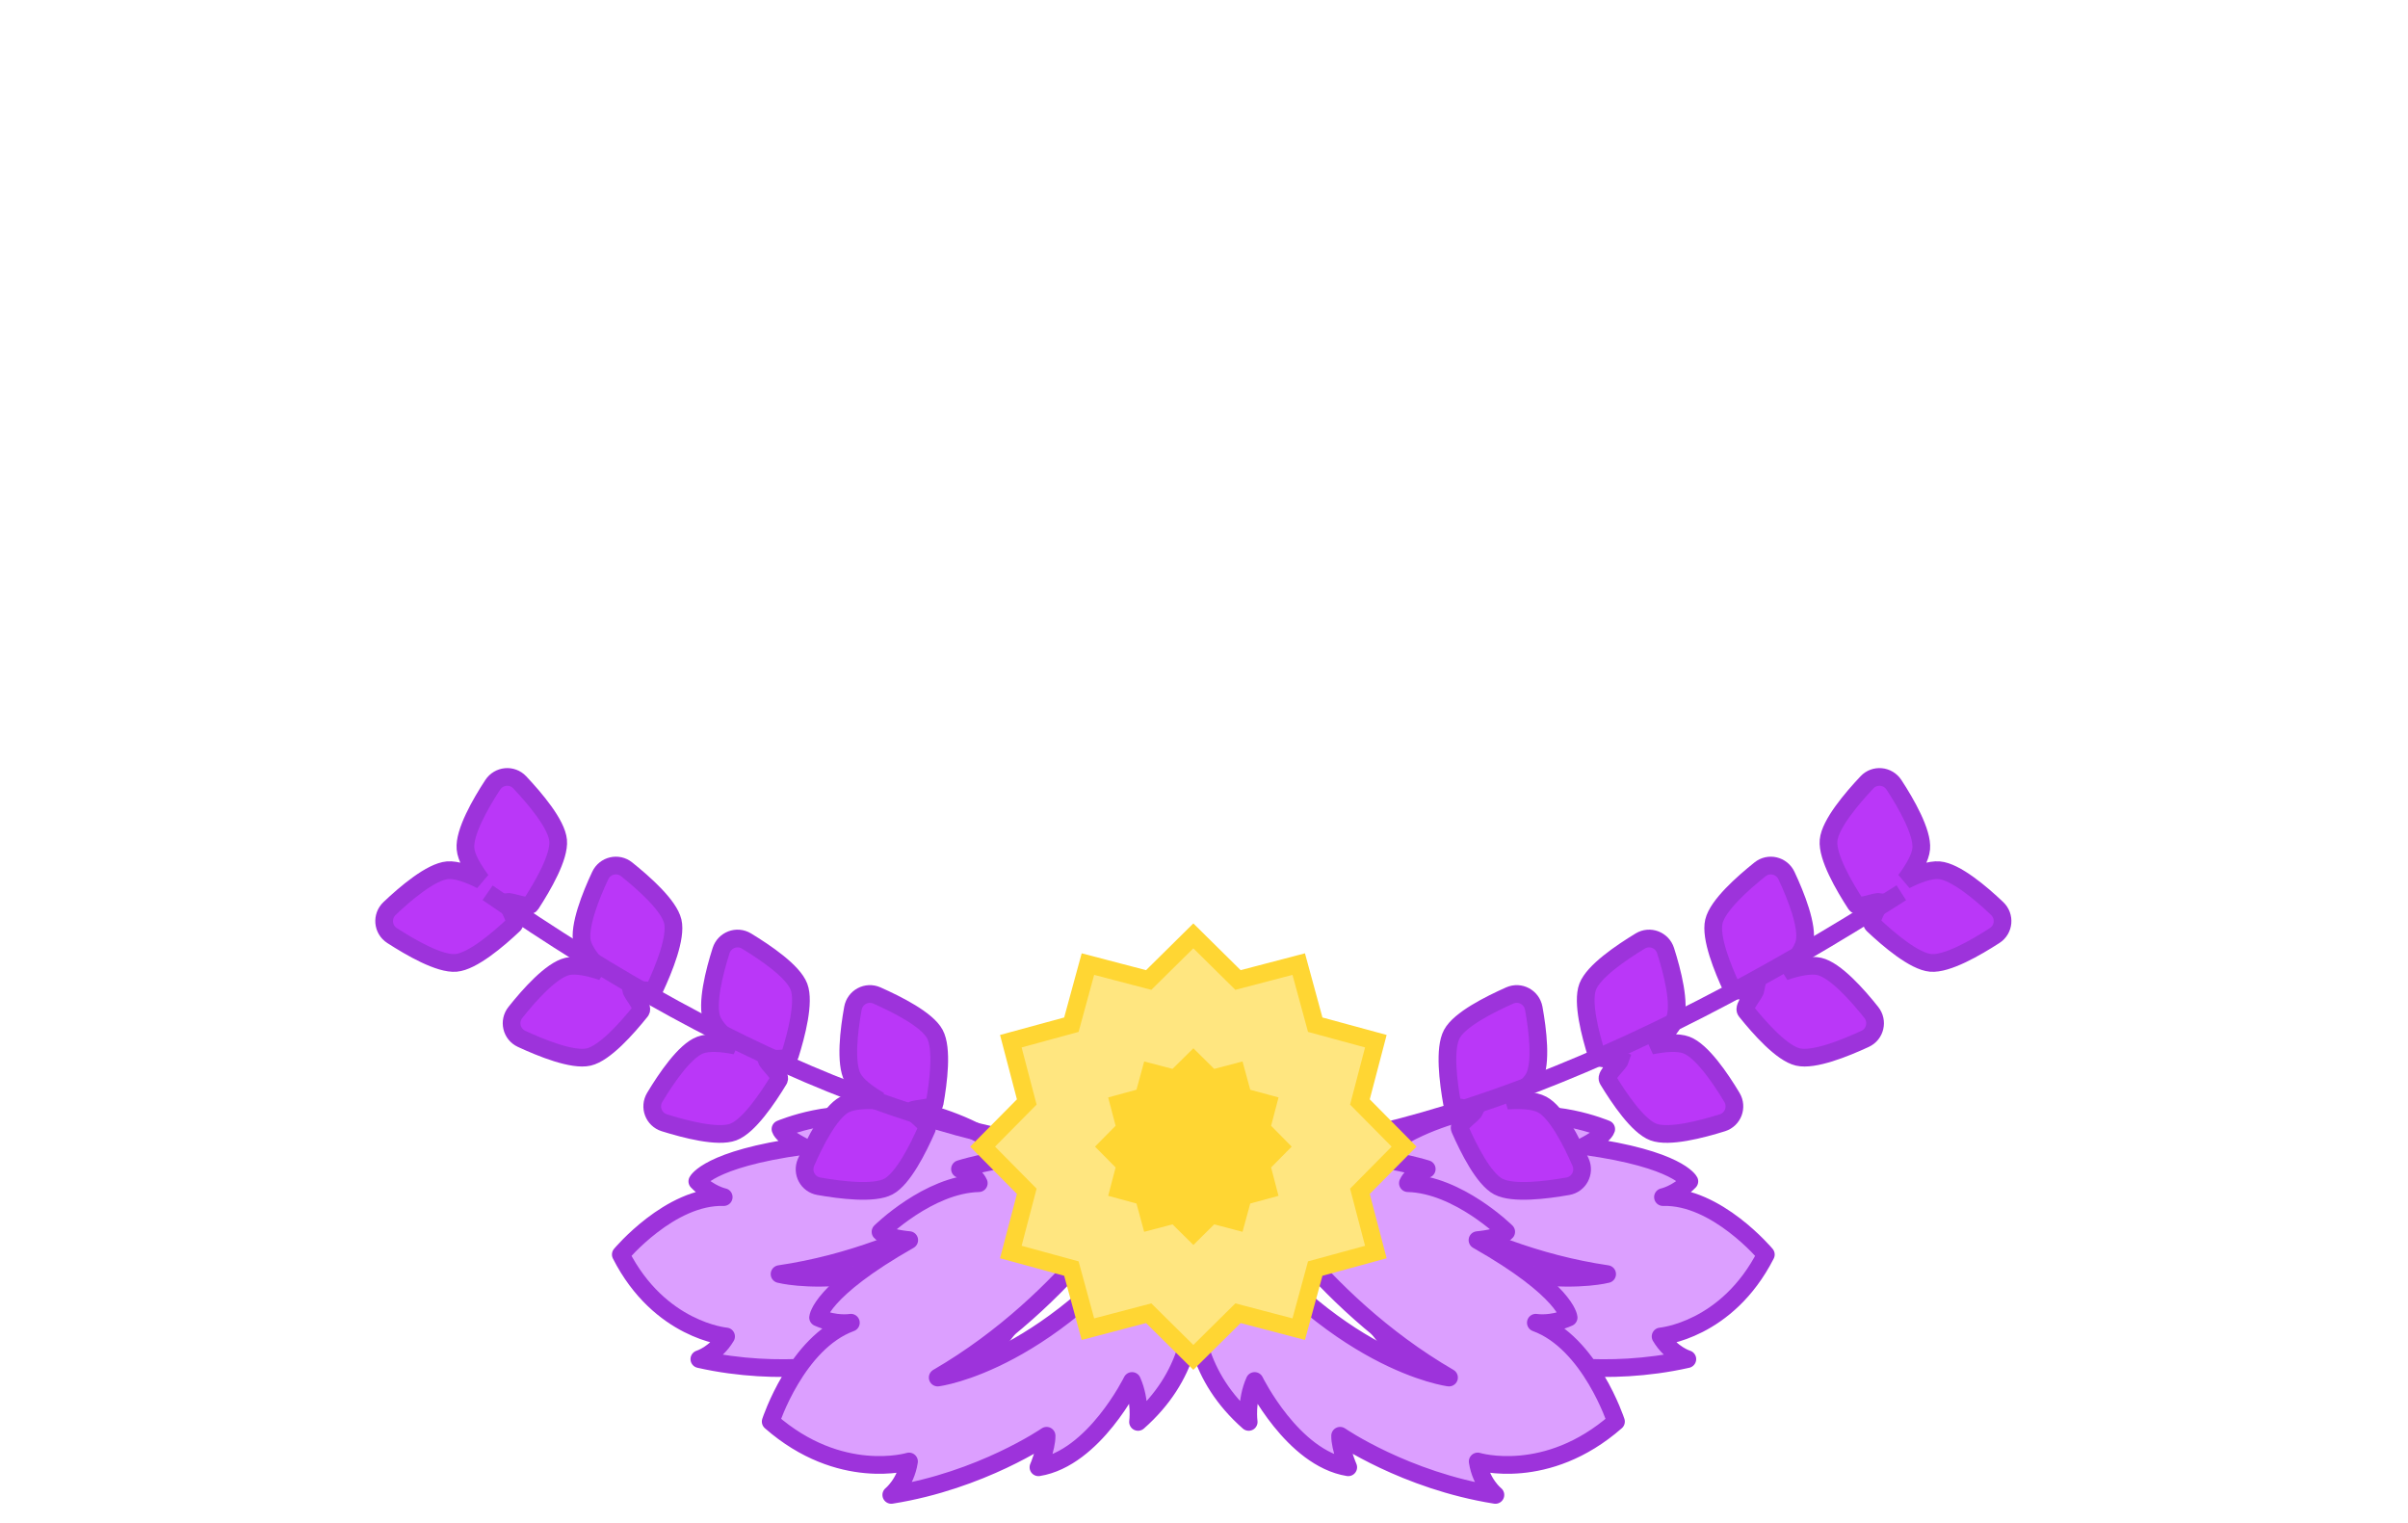 <?xml version="1.0" encoding="UTF-8"?>
<svg width="68px" height="43px" viewBox="0 0 68 43" version="1.1" xmlns="http://www.w3.org/2000/svg" xmlns:xlink="http://www.w3.org/1999/xlink">
    <!-- Generator: Sketch 52.6 (67491) - http://www.bohemiancoding.com/sketch -->
    <title>Artboard</title>
    <desc>Created with Sketch.</desc>
    <g id="Artboard" stroke="none" stroke-width="1" fill="none" fill-rule="evenodd">
        <g id="Page-1-Copy-2">
            <path d="M49.866,35.423 C49.866,35.423 48.47,33.755 46.961,33.801 C46.961,33.801 47.356,33.718 47.706,33.356 C47.706,33.356 47.394,32.727 44.741,32.361 C44.741,32.361 45.29,32.087 45.358,31.881 C45.358,31.881 43.734,31.195 42.499,31.654 C42.499,31.654 42.499,31.357 42.819,31.128 C42.819,31.128 39.823,31.346 38.428,33.045 C38.428,33.045 41.357,35.383 45.384,35.975 C45.384,35.975 42.433,36.755 38.063,34.035 C38.063,34.035 37.608,37.809 40.948,38.996 C40.948,38.996 40.673,38.517 40.696,37.944 C40.696,37.944 42.366,39.453 43.807,39.133 C43.807,39.133 43.418,38.743 43.304,38.447 C43.304,38.447 45.316,38.903 47.649,38.376 C47.649,38.376 47.191,38.239 46.894,37.736 C46.894,37.736 48.769,37.575 49.866,35.423" id="Fill-1" fill="#DC9FFF"></path>
            <path d="M49.866,35.423 C49.866,35.423 48.47,33.755 46.961,33.801 C46.961,33.801 47.356,33.718 47.706,33.356 C47.706,33.356 47.394,32.727 44.741,32.361 C44.741,32.361 45.29,32.087 45.358,31.881 C45.358,31.881 43.734,31.195 42.499,31.654 C42.499,31.654 42.499,31.357 42.819,31.128 C42.819,31.128 39.823,31.346 38.428,33.045 C38.428,33.045 41.357,35.383 45.384,35.975 C45.384,35.975 42.433,36.755 38.063,34.035 C38.063,34.035 37.608,37.809 40.948,38.996 C40.948,38.996 40.673,38.517 40.696,37.944 C40.696,37.944 42.366,39.453 43.807,39.133 C43.807,39.133 43.418,38.743 43.304,38.447 C43.304,38.447 45.316,38.903 47.649,38.376 C47.649,38.376 47.191,38.239 46.894,37.736 C46.894,37.736 48.769,37.575 49.866,35.423 Z" id="Stroke-3" stroke="#9D33DB" stroke-width="0.5" stroke-linejoin="round"></path>
            <path d="M45.634,40.139 C45.634,40.139 44.904,37.907 43.371,37.348 C43.371,37.348 43.801,37.424 44.297,37.201 C44.297,37.201 44.237,36.444 41.723,35.016 C41.723,35.016 42.383,34.96 42.534,34.781 C42.534,34.781 41.18,33.444 39.758,33.408 C39.758,33.408 39.877,33.11 40.29,33.009 C40.29,33.009 37.198,32.027 35.12,33.172 C35.12,33.172 37.12,36.689 40.919,38.896 C40.919,38.896 37.65,38.495 34.358,34.018 C34.358,34.018 32.389,37.62 35.262,40.149 C35.262,40.149 35.179,39.557 35.43,38.993 C35.43,38.993 36.5,41.175 38.073,41.43 C38.073,41.43 37.839,40.885 37.844,40.54 C37.844,40.54 39.679,41.805 42.229,42.21 C42.229,42.21 41.825,41.889 41.729,41.266 C41.729,41.266 43.673,41.856 45.634,40.139" id="Fill-5" fill="#DC9FFF"></path>
            <path d="M45.634,40.139 C45.634,40.139 44.904,37.907 43.371,37.348 C43.371,37.348 43.801,37.424 44.297,37.201 C44.297,37.201 44.237,36.444 41.723,35.016 C41.723,35.016 42.383,34.96 42.534,34.781 C42.534,34.781 41.18,33.444 39.758,33.408 C39.758,33.408 39.877,33.11 40.29,33.009 C40.29,33.009 37.198,32.027 35.12,33.172 C35.12,33.172 37.12,36.689 40.919,38.896 C40.919,38.896 37.65,38.495 34.358,34.018 C34.358,34.018 32.389,37.62 35.262,40.149 C35.262,40.149 35.179,39.557 35.43,38.993 C35.43,38.993 36.5,41.175 38.073,41.43 C38.073,41.43 37.839,40.885 37.844,40.54 C37.844,40.54 39.679,41.805 42.229,42.21 C42.229,42.21 41.825,41.889 41.729,41.266 C41.729,41.266 43.673,41.856 45.634,40.139 Z" id="Stroke-7" stroke="#9D33DB" stroke-width="0.5" stroke-linejoin="round"></path>
            <path d="M17.531,35.423 C17.531,35.423 18.927,33.755 20.437,33.801 C20.437,33.801 20.041,33.718 19.692,33.356 C19.692,33.356 20.004,32.727 22.657,32.361 C22.657,32.361 22.108,32.087 22.04,31.881 C22.04,31.881 23.664,31.195 24.898,31.654 C24.898,31.654 24.899,31.357 24.579,31.128 C24.579,31.128 27.575,31.346 28.969,33.045 C28.969,33.045 26.04,35.383 22.014,35.975 C22.014,35.975 24.965,36.755 29.335,34.035 C29.335,34.035 29.79,37.809 26.45,38.996 C26.45,38.996 26.724,38.517 26.702,37.944 C26.702,37.944 25.031,39.453 23.591,39.133 C23.591,39.133 23.979,38.743 24.094,38.447 C24.094,38.447 22.081,38.903 19.749,38.376 C19.749,38.376 20.206,38.239 20.504,37.736 C20.504,37.736 18.628,37.575 17.531,35.423" id="Fill-9" fill="#DC9FFF"></path>
            <path d="M17.531,35.423 C17.531,35.423 18.927,33.755 20.437,33.801 C20.437,33.801 20.041,33.718 19.692,33.356 C19.692,33.356 20.004,32.727 22.657,32.361 C22.657,32.361 22.108,32.087 22.04,31.881 C22.04,31.881 23.664,31.195 24.898,31.654 C24.898,31.654 24.899,31.357 24.579,31.128 C24.579,31.128 27.575,31.346 28.969,33.045 C28.969,33.045 26.04,35.383 22.014,35.975 C22.014,35.975 24.965,36.755 29.335,34.035 C29.335,34.035 29.79,37.809 26.45,38.996 C26.45,38.996 26.724,38.517 26.702,37.944 C26.702,37.944 25.031,39.453 23.591,39.133 C23.591,39.133 23.979,38.743 24.094,38.447 C24.094,38.447 22.081,38.903 19.749,38.376 C19.749,38.376 20.206,38.239 20.504,37.736 C20.504,37.736 18.628,37.575 17.531,35.423 Z" id="Stroke-11" stroke="#9D33DB" stroke-width="0.5" stroke-linejoin="round"></path>
            <path d="M21.764,40.139 C21.764,40.139 22.495,37.907 24.028,37.348 C24.028,37.348 23.597,37.424 23.102,37.201 C23.102,37.201 23.161,36.444 25.676,35.016 C25.676,35.016 25.016,34.96 24.865,34.781 C24.865,34.781 26.218,33.444 27.64,33.408 C27.64,33.408 27.521,33.11 27.109,33.009 C27.109,33.009 30.2,32.027 32.279,33.172 C32.279,33.172 30.279,36.689 26.48,38.896 C26.48,38.896 29.749,38.495 33.041,34.018 C33.041,34.018 35.01,37.62 32.137,40.149 C32.137,40.149 32.22,39.557 31.968,38.993 C31.968,38.993 30.898,41.175 29.325,41.43 C29.325,41.43 29.559,40.885 29.555,40.54 C29.555,40.54 27.719,41.805 25.169,42.21 C25.169,42.21 25.574,41.889 25.67,41.266 C25.67,41.266 23.725,41.856 21.764,40.139" id="Fill-13" fill="#DC9FFF"></path>
            <path d="M21.764,40.139 C21.764,40.139 22.495,37.907 24.028,37.348 C24.028,37.348 23.597,37.424 23.102,37.201 C23.102,37.201 23.161,36.444 25.676,35.016 C25.676,35.016 25.016,34.96 24.865,34.781 C24.865,34.781 26.218,33.444 27.64,33.408 C27.64,33.408 27.521,33.11 27.109,33.009 C27.109,33.009 30.2,32.027 32.279,33.172 C32.279,33.172 30.279,36.689 26.48,38.896 C26.48,38.896 29.749,38.495 33.041,34.018 C33.041,34.018 35.01,37.62 32.137,40.149 C32.137,40.149 32.22,39.557 31.968,38.993 C31.968,38.993 30.898,41.175 29.325,41.43 C29.325,41.43 29.559,40.885 29.555,40.54 C29.555,40.54 27.719,41.805 25.169,42.21 C25.169,42.21 25.574,41.889 25.67,41.266 C25.67,41.266 23.725,41.856 21.764,40.139 Z" id="Stroke-15" stroke="#9D33DB" stroke-width="0.5" stroke-linejoin="round"></path>
            <path d="M40.999,29.197 C41.22,28.785 42.061,28.363 42.634,28.108 C42.925,27.98 43.254,28.157 43.312,28.47 C43.424,29.084 43.536,30.02 43.318,30.43 C43.198,30.654 42.9,30.877 42.563,31.076 C42.953,31.049 43.327,31.07 43.549,31.188 C43.96,31.404 44.386,32.245 44.636,32.819 C44.762,33.109 44.587,33.441 44.274,33.495 C43.658,33.603 42.723,33.721 42.311,33.504 C41.899,33.286 41.476,32.446 41.224,31.872 C41.165,31.739 41.591,31.473 41.646,31.355 C41.535,31.288 41.03,31.3 41.006,31.157 C40.895,30.541 40.779,29.605 40.999,29.197" id="Fill-17" fill="#BA37F8"></path>
            <path d="M40.999,29.197 C41.22,28.785 42.061,28.363 42.634,28.108 C42.925,27.98 43.254,28.157 43.312,28.47 C43.424,29.084 43.536,30.02 43.318,30.43 C43.198,30.654 42.9,30.877 42.563,31.076 C42.953,31.049 43.327,31.07 43.549,31.188 C43.96,31.404 44.386,32.245 44.636,32.819 C44.762,33.109 44.587,33.441 44.274,33.495 C43.658,33.603 42.723,33.721 42.311,33.504 C41.899,33.286 41.476,32.446 41.224,31.872 C41.165,31.739 41.591,31.473 41.646,31.355 C41.535,31.288 41.03,31.3 41.006,31.157 C40.895,30.541 40.779,29.605 40.999,29.197 Z" id="Stroke-19" stroke="#9D33DB" stroke-width="0.5"></path>
            <path d="M44.835,27.861 C45.002,27.424 45.782,26.897 46.317,26.571 C46.589,26.406 46.939,26.541 47.035,26.842 C47.226,27.438 47.458,28.351 47.294,28.785 C47.205,29.023 46.939,29.282 46.629,29.523 C47.012,29.446 47.386,29.42 47.621,29.507 C48.056,29.668 48.587,30.448 48.908,30.985 C49.071,31.257 48.94,31.608 48.638,31.703 C48.041,31.889 47.129,32.127 46.69,31.964 C46.256,31.801 45.727,31.022 45.403,30.486 C45.327,30.361 45.716,30.042 45.756,29.918 C45.637,29.866 45.139,29.943 45.095,29.804 C44.906,29.208 44.67,28.295 44.835,27.861" id="Fill-21" fill="#BA37F8"></path>
            <path d="M44.835,27.861 C45.002,27.424 45.782,26.897 46.317,26.571 C46.589,26.406 46.939,26.541 47.035,26.842 C47.226,27.438 47.458,28.351 47.294,28.785 C47.205,29.023 46.939,29.282 46.629,29.523 C47.012,29.446 47.386,29.42 47.621,29.507 C48.056,29.668 48.587,30.448 48.908,30.985 C49.071,31.257 48.94,31.608 48.638,31.703 C48.041,31.889 47.129,32.127 46.69,31.964 C46.256,31.801 45.727,31.022 45.403,30.486 C45.327,30.361 45.716,30.042 45.756,29.918 C45.637,29.866 45.139,29.943 45.095,29.804 C44.906,29.208 44.67,28.295 44.835,27.861 Z" id="Stroke-23" stroke="#9D33DB" stroke-width="0.5"></path>
            <path d="M48.399,26.018 C48.507,25.563 49.212,24.939 49.701,24.547 C49.948,24.348 50.312,24.435 50.448,24.722 C50.714,25.288 51.063,26.163 50.957,26.615 C50.899,26.862 50.669,27.154 50.393,27.433 C50.763,27.307 51.13,27.232 51.375,27.288 C51.827,27.391 52.455,28.096 52.843,28.586 C53.041,28.834 52.957,29.2 52.669,29.333 C52.1,29.596 51.227,29.95 50.772,29.845 C50.319,29.74 49.693,29.036 49.302,28.547 C49.211,28.434 49.555,28.066 49.579,27.938 C49.454,27.902 48.969,28.043 48.909,27.911 C48.644,27.344 48.292,26.47 48.399,26.018" id="Fill-25" fill="#BA37F8"></path>
            <path d="M48.399,26.018 C48.507,25.563 49.212,24.939 49.701,24.547 C49.948,24.348 50.312,24.435 50.448,24.722 C50.714,25.288 51.063,26.163 50.957,26.615 C50.899,26.862 50.669,27.154 50.393,27.433 C50.763,27.307 51.13,27.232 51.375,27.288 C51.827,27.391 52.455,28.096 52.843,28.586 C53.041,28.834 52.957,29.2 52.669,29.333 C52.1,29.596 51.227,29.95 50.772,29.845 C50.319,29.74 49.693,29.036 49.302,28.547 C49.211,28.434 49.555,28.066 49.579,27.938 C49.454,27.902 48.969,28.043 48.909,27.911 C48.644,27.344 48.292,26.47 48.399,26.018 Z" id="Stroke-27" stroke="#9D33DB" stroke-width="0.5"></path>
            <path d="M51.637,23.73 C51.681,23.265 52.292,22.548 52.721,22.091 C52.938,21.86 53.311,21.896 53.485,22.161 C53.827,22.684 54.295,23.501 54.254,23.964 C54.231,24.216 54.043,24.538 53.81,24.853 C54.158,24.676 54.511,24.551 54.761,24.572 C55.224,24.611 55.944,25.22 56.397,25.652 C56.626,25.87 56.595,26.244 56.327,26.416 C55.802,26.755 54.987,27.228 54.522,27.188 C54.059,27.147 53.341,26.538 52.886,26.108 C52.78,26.008 53.069,25.596 53.074,25.466 C52.946,25.448 52.486,25.655 52.407,25.533 C52.066,25.008 51.594,24.192 51.637,23.73" id="Fill-29" fill="#BA37F8"></path>
            <path d="M51.637,23.73 C51.681,23.265 52.292,22.548 52.721,22.091 C52.938,21.86 53.311,21.896 53.485,22.161 C53.827,22.684 54.295,23.501 54.254,23.964 C54.231,24.216 54.043,24.538 53.81,24.853 C54.158,24.676 54.511,24.551 54.761,24.572 C55.224,24.611 55.944,25.22 56.397,25.652 C56.626,25.87 56.595,26.244 56.327,26.416 C55.802,26.755 54.987,27.228 54.522,27.188 C54.059,27.147 53.341,26.538 52.886,26.108 C52.78,26.008 53.069,25.596 53.074,25.466 C52.946,25.448 52.486,25.655 52.407,25.533 C52.066,25.008 51.594,24.192 51.637,23.73 Z" id="Stroke-31" stroke="#9D33DB" stroke-width="0.5"></path>
            <path d="M26.399,29.197 C26.178,28.785 25.336,28.363 24.763,28.108 C24.473,27.98 24.143,28.157 24.086,28.47 C23.974,29.084 23.861,30.02 24.08,30.43 C24.199,30.654 24.497,30.877 24.835,31.076 C24.445,31.049 24.071,31.07 23.849,31.188 C23.438,31.404 23.012,32.245 22.762,32.819 C22.635,33.109 22.81,33.441 23.124,33.495 C23.74,33.603 24.674,33.721 25.087,33.504 C25.498,33.286 25.922,32.446 26.174,31.872 C26.233,31.739 25.807,31.473 25.752,31.355 C25.863,31.288 26.367,31.3 26.392,31.157 C26.503,30.541 26.619,29.605 26.399,29.197" id="Fill-57" fill="#BA37F8"></path>
            <path d="M26.399,29.197 C26.178,28.785 25.336,28.363 24.763,28.108 C24.473,27.98 24.143,28.157 24.086,28.47 C23.974,29.084 23.861,30.02 24.08,30.43 C24.199,30.654 24.497,30.877 24.835,31.076 C24.445,31.049 24.071,31.07 23.849,31.188 C23.438,31.404 23.012,32.245 22.762,32.819 C22.635,33.109 22.81,33.441 23.124,33.495 C23.74,33.603 24.674,33.721 25.087,33.504 C25.498,33.286 25.922,32.446 26.174,31.872 C26.233,31.739 25.807,31.473 25.752,31.355 C25.863,31.288 26.367,31.3 26.392,31.157 C26.503,30.541 26.619,29.605 26.399,29.197 Z" id="Stroke-59" stroke="#9D33DB" stroke-width="0.5"></path>
            <path d="M22.562,27.861 C22.396,27.424 21.616,26.897 21.081,26.571 C20.809,26.406 20.459,26.541 20.363,26.842 C20.172,27.438 19.941,28.351 20.104,28.785 C20.194,29.023 20.459,29.282 20.768,29.523 C20.386,29.446 20.012,29.42 19.777,29.507 C19.341,29.668 18.811,30.448 18.489,30.985 C18.326,31.257 18.457,31.608 18.761,31.703 C19.358,31.889 20.27,32.127 20.707,31.964 C21.142,31.801 21.671,31.022 21.995,30.486 C22.07,30.361 21.681,30.042 21.642,29.918 C21.762,29.866 22.259,29.943 22.303,29.804 C22.491,29.208 22.727,28.295 22.562,27.861" id="Fill-61" fill="#BA37F8"></path>
            <path d="M22.562,27.861 C22.396,27.424 21.616,26.897 21.081,26.571 C20.809,26.406 20.459,26.541 20.363,26.842 C20.172,27.438 19.941,28.351 20.104,28.785 C20.194,29.023 20.459,29.282 20.768,29.523 C20.386,29.446 20.012,29.42 19.777,29.507 C19.341,29.668 18.811,30.448 18.489,30.985 C18.326,31.257 18.457,31.608 18.761,31.703 C19.358,31.889 20.27,32.127 20.707,31.964 C21.142,31.801 21.671,31.022 21.995,30.486 C22.07,30.361 21.681,30.042 21.642,29.918 C21.762,29.866 22.259,29.943 22.303,29.804 C22.491,29.208 22.727,28.295 22.562,27.861 Z" id="Stroke-63" stroke="#9D33DB" stroke-width="0.5"></path>
            <path d="M18.999,26.018 C18.891,25.563 18.186,24.939 17.697,24.547 C17.45,24.348 17.085,24.435 16.95,24.722 C16.684,25.288 16.335,26.163 16.44,26.615 C16.499,26.862 16.729,27.154 17.004,27.433 C16.635,27.307 16.268,27.232 16.023,27.288 C15.571,27.391 14.943,28.096 14.555,28.586 C14.357,28.834 14.441,29.2 14.729,29.333 C15.298,29.596 16.171,29.95 16.626,29.845 C17.078,29.74 17.704,29.036 18.095,28.547 C18.186,28.434 17.843,28.066 17.818,27.938 C17.943,27.902 18.428,28.043 18.489,27.911 C18.754,27.344 19.106,26.47 18.999,26.018" id="Fill-65" fill="#BA37F8"></path>
            <path d="M18.999,26.018 C18.891,25.563 18.186,24.939 17.697,24.547 C17.45,24.348 17.085,24.435 16.95,24.722 C16.684,25.288 16.335,26.163 16.44,26.615 C16.499,26.862 16.729,27.154 17.004,27.433 C16.635,27.307 16.268,27.232 16.023,27.288 C15.571,27.391 14.943,28.096 14.555,28.586 C14.357,28.834 14.441,29.2 14.729,29.333 C15.298,29.596 16.171,29.95 16.626,29.845 C17.078,29.74 17.704,29.036 18.095,28.547 C18.186,28.434 17.843,28.066 17.818,27.938 C17.943,27.902 18.428,28.043 18.489,27.911 C18.754,27.344 19.106,26.47 18.999,26.018 Z" id="Stroke-67" stroke="#9D33DB" stroke-width="0.5"></path>
            <path d="M15.761,23.73 C15.718,23.265 15.107,22.548 14.678,22.091 C14.461,21.86 14.088,21.896 13.914,22.161 C13.571,22.684 13.103,23.501 13.145,23.964 C13.167,24.216 13.356,24.538 13.589,24.853 C13.24,24.676 12.887,24.551 12.638,24.572 C12.175,24.611 11.455,25.22 11.001,25.652 C10.772,25.87 10.804,26.244 11.071,26.416 C11.596,26.755 12.411,27.228 12.877,27.188 C13.339,27.147 14.058,26.538 14.513,26.108 C14.619,26.008 14.33,25.596 14.324,25.466 C14.453,25.448 14.913,25.655 14.992,25.533 C15.333,25.008 15.805,24.192 15.761,23.73" id="Fill-69" fill="#BA37F8"></path>
            <path d="M15.761,23.73 C15.718,23.265 15.107,22.548 14.678,22.091 C14.461,21.86 14.088,21.896 13.914,22.161 C13.571,22.684 13.103,23.501 13.145,23.964 C13.167,24.216 13.356,24.538 13.589,24.853 C13.24,24.676 12.887,24.551 12.638,24.572 C12.175,24.611 11.455,25.22 11.001,25.652 C10.772,25.87 10.804,26.244 11.071,26.416 C11.596,26.755 12.411,27.228 12.877,27.188 C13.339,27.147 14.058,26.538 14.513,26.108 C14.619,26.008 14.33,25.596 14.324,25.466 C14.453,25.448 14.913,25.655 14.992,25.533 C15.333,25.008 15.805,24.192 15.761,23.73 Z" id="Stroke-71" stroke="#9D33DB" stroke-width="0.5"></path>
            <path d="M13.77,25.208 C20.982,30.203 27.484,32.701 33.275,32.701 C39.066,32.701 45.872,30.203 53.691,25.208" id="Path-4" stroke="#9D33DB" stroke-width="0.5" fill-rule="nonzero"></path>
            <polygon id="Fill-99" fill="#FFE680" points="39.65 32.376 38.403 33.637 38.853 35.352 37.141 35.819 36.675 37.53 34.96 37.08 33.699 38.327 32.438 37.08 30.722 37.53 30.255 35.819 28.545 35.352 28.995 33.637 27.748 32.376 28.995 31.115 28.545 29.399 30.255 28.933 30.722 27.222 32.438 27.671 33.699 26.425 34.96 27.671 36.675 27.222 37.141 28.933 38.853 29.399 38.403 31.115"></polygon>
            <polygon id="Stroke-101" stroke="#FFD633" stroke-width="0.5" points="39.65 32.376 38.403 33.637 38.853 35.352 37.141 35.819 36.675 37.53 34.96 37.08 33.699 38.327 32.438 37.08 30.722 37.53 30.255 35.819 28.545 35.352 28.995 33.637 27.748 32.376 28.995 31.115 28.545 29.399 30.255 28.933 30.722 27.222 32.438 27.671 33.699 26.425 34.96 27.671 36.675 27.222 37.141 28.933 38.853 29.399 38.403 31.115"></polygon>
            <polygon id="Fill-103" fill="#FFD633" points="36.476 32.376 35.895 32.964 36.104 33.765 35.306 33.982 35.088 34.781 34.288 34.571 33.7 35.153 33.111 34.571 32.31 34.781 32.093 33.982 31.294 33.765 31.504 32.964 30.922 32.376 31.504 31.787 31.294 30.987 32.093 30.769 32.311 29.971 33.111 30.181 33.7 29.599 34.288 30.181 35.088 29.971 35.306 30.77 36.105 30.987 35.895 31.788"></polygon>
        </g>
    </g>
</svg>